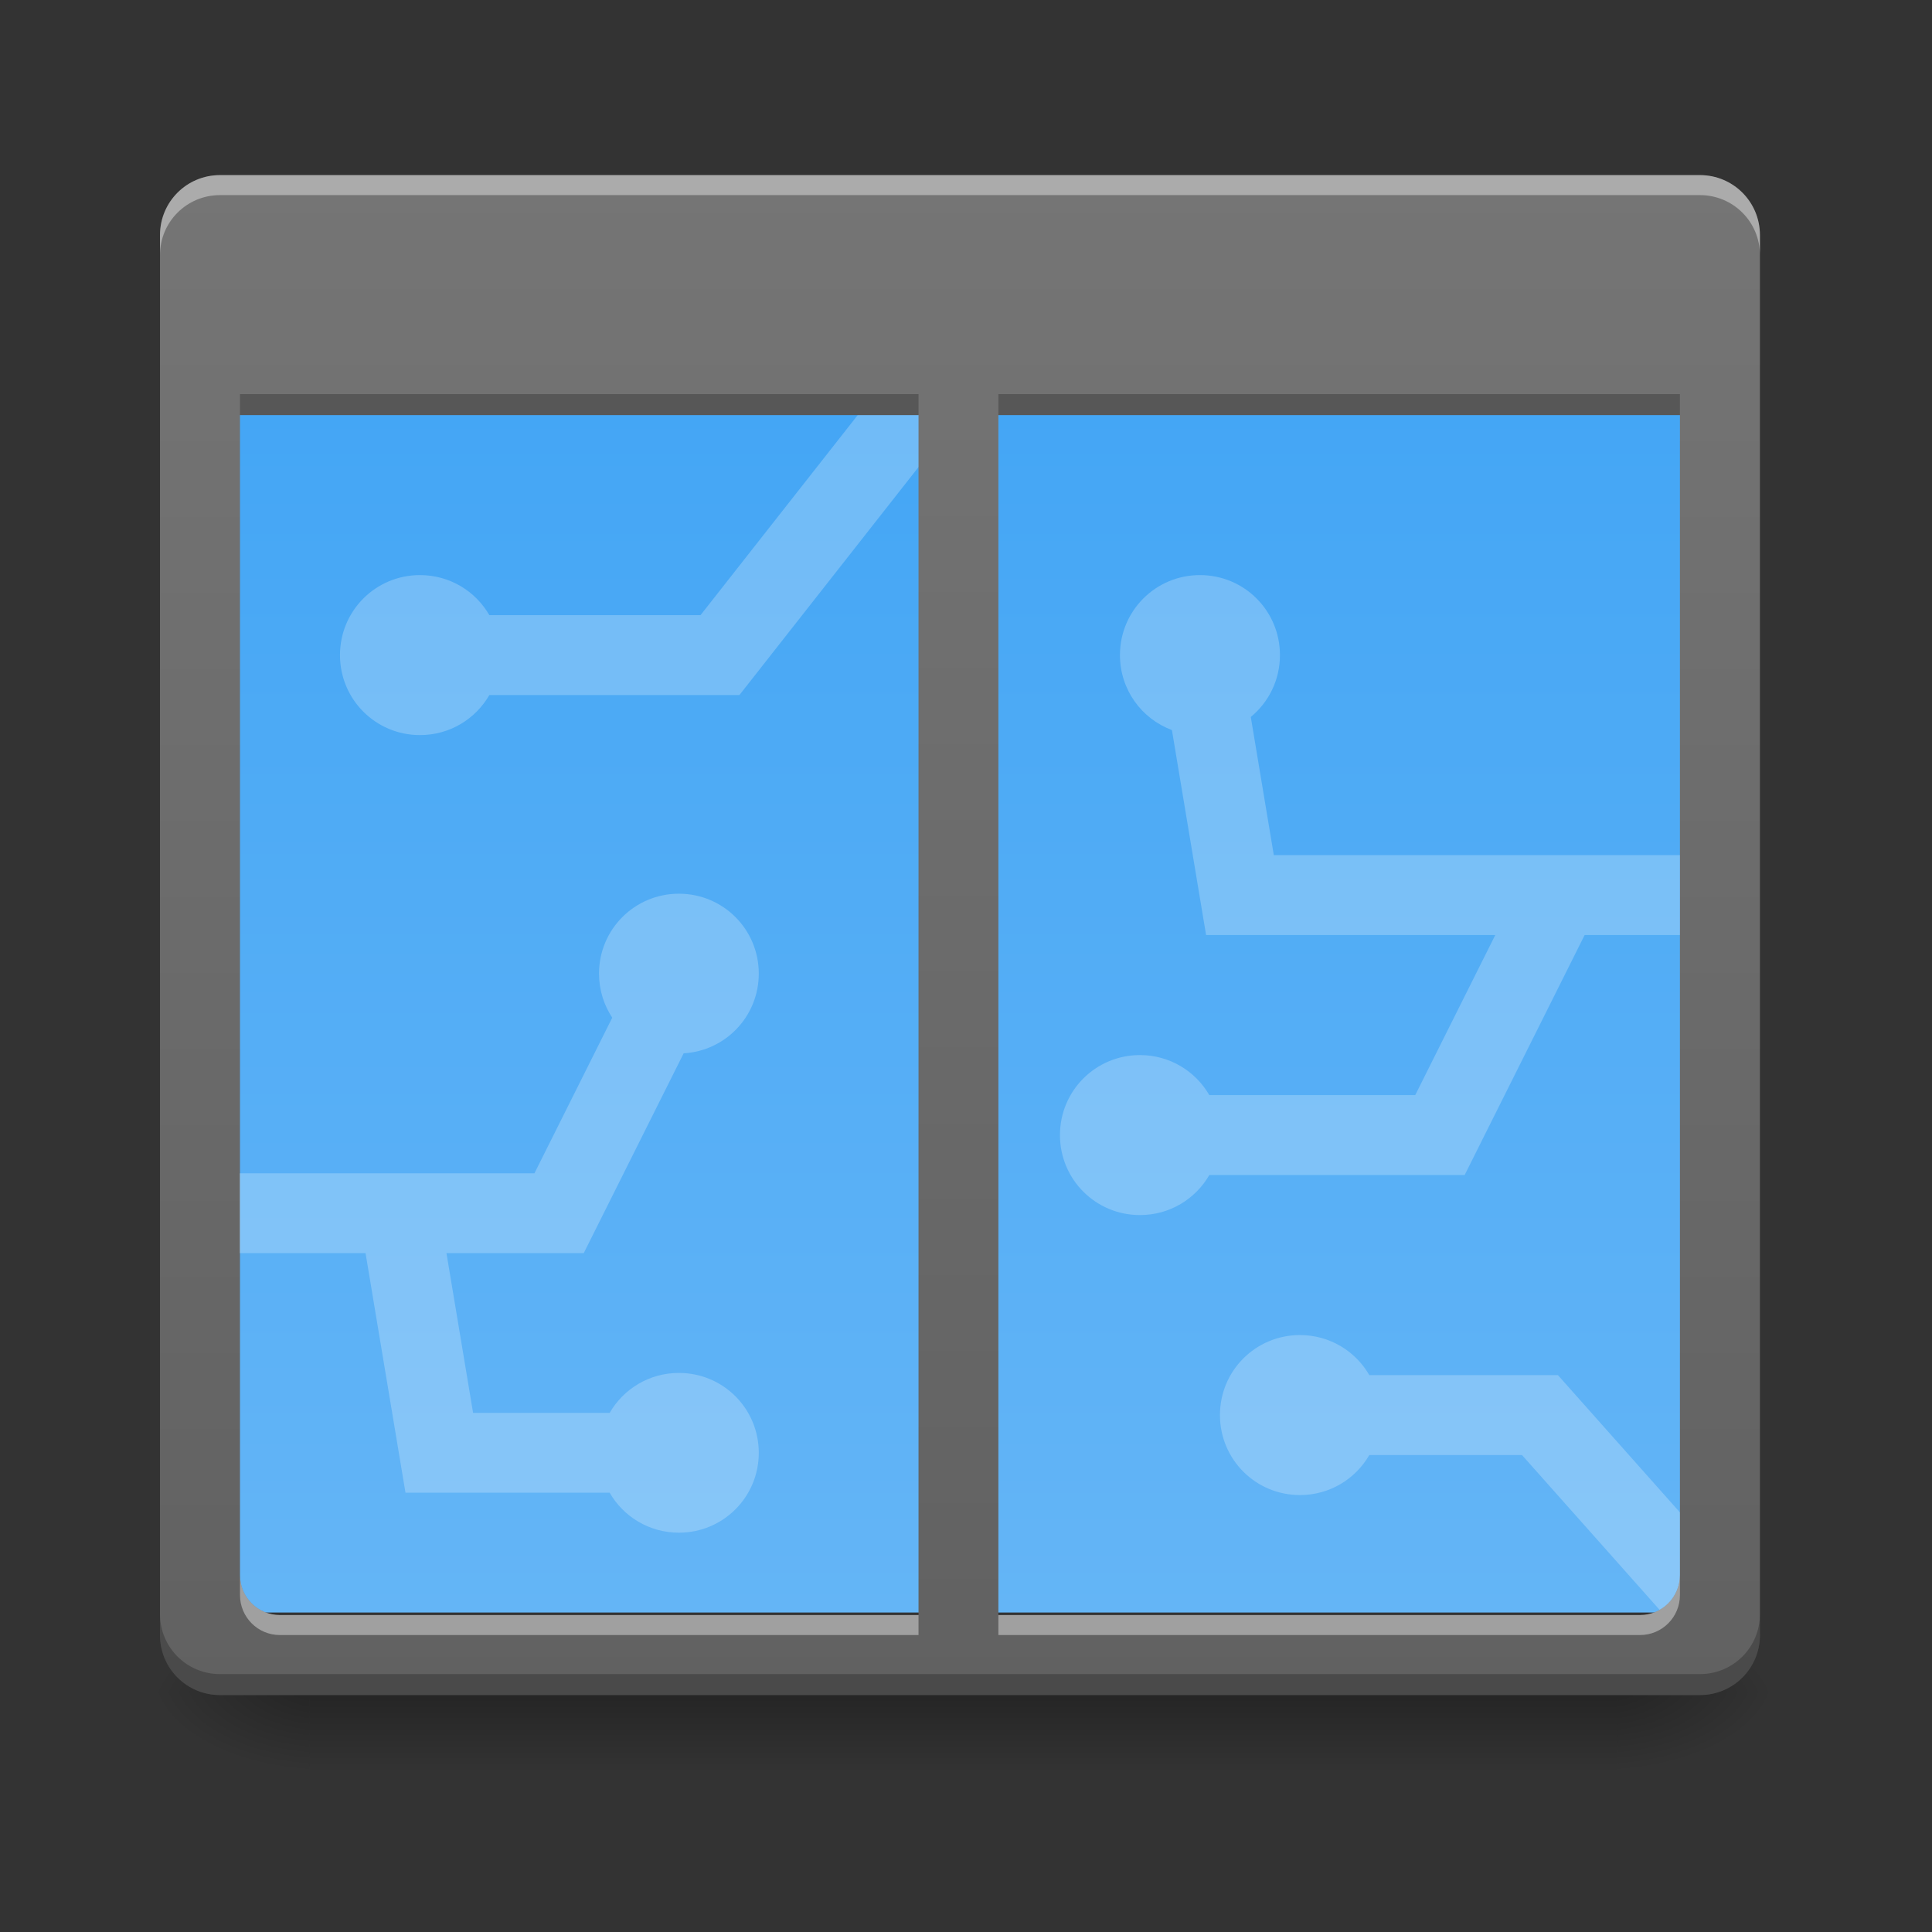 <?xml version="1.0" encoding="UTF-8" standalone="no"?>
<!-- Created with Inkscape (http://www.inkscape.org/) -->

<svg
   xmlns:dc="http://purl.org/dc/elements/1.1/"
   xmlns:cc="http://creativecommons.org/ns#"
   xmlns:rdf="http://www.w3.org/1999/02/22-rdf-syntax-ns#"
   xmlns:svg="http://www.w3.org/2000/svg"
   xmlns="http://www.w3.org/2000/svg"
   xmlns:xlink="http://www.w3.org/1999/xlink"
   xmlns:sodipodi="http://sodipodi.sourceforge.net/DTD/sodipodi-0.dtd"
   xmlns:inkscape="http://www.inkscape.org/namespaces/inkscape"
   width="512mm"
   height="512mm"
   viewBox="0 0 512 512"
   version="1.1"
   id="svg3705"
   inkscape:version="0.92.2 2405546, 2018-03-11"
   sodipodi:docname="mc.svg">
  <rect x="0" y="0" width="512" height="512" fill="#333333" stroke="none"/>
  <defs
     id="defs3699">
    <linearGradient
       inkscape:collect="always"
       id="linearGradient1034">
      <stop
         style="stop-color:#42a5f5;stop-opacity:1"
         offset="0"
         id="stop1030" />
      <stop
         style="stop-color:#64b5f6;stop-opacity:1"
         offset="1"
         id="stop1032" />
    </linearGradient>
    <linearGradient
       inkscape:collect="always"
       id="linearGradient915">
      <stop
         style="stop-color:#757575;stop-opacity:1"
         offset="0"
         id="stop911" />
      <stop
         style="stop-color:#616161;stop-opacity:1"
         offset="1"
         id="stop913" />
    </linearGradient>
    <linearGradient
       inkscape:collect="always"
       id="linearGradient930">
      <stop
         style="stop-color:#000000;stop-opacity:0.314"
         offset="0"
         id="stop924" />
      <stop
         id="stop926"
         offset="0.222"
         style="stop-color:#000000;stop-opacity:0.275" />
      <stop
         style="stop-color:#000000;stop-opacity:0;"
         offset="1"
         id="stop928" />
    </linearGradient>
    <linearGradient
       inkscape:collect="always"
       id="linearGradient3756-3">
      <stop
         style="stop-color:#000000;stop-opacity:0.275"
         offset="0"
         id="stop3752" />
      <stop
         style="stop-color:#000000;stop-opacity:0;"
         offset="1"
         id="stop3754" />
    </linearGradient>
    <linearGradient
       inkscape:collect="always"
       xlink:href="#linearGradient3756-3"
       id="linearGradient4620"
       gradientUnits="userSpaceOnUse"
       gradientTransform="translate(-963.083,423.333)"
       x1="254"
       y1="233.5"
       x2="254"
       y2="254.667" />
    <radialGradient
       inkscape:collect="always"
       xlink:href="#linearGradient930"
       id="radialGradient4622"
       gradientUnits="userSpaceOnUse"
       gradientTransform="matrix(2.7864596e-6,1.25,-2.25,1.624462e-6,-113.198,-1225.762)"
       cx="450.909"
       cy="189.579"
       fx="450.909"
       fy="189.579"
       r="21.167" />
    <radialGradient
       inkscape:collect="always"
       xlink:href="#linearGradient930"
       id="radialGradient4624"
       gradientUnits="userSpaceOnUse"
       gradientTransform="matrix(2.7864596e-6,1.25,-2.25,1.624462e-6,1302.323,87.905)"
       cx="450.909"
       cy="189.579"
       fx="450.909"
       fy="189.579"
       r="21.167" />
    <radialGradient
       inkscape:collect="always"
       xlink:href="#linearGradient930"
       id="radialGradient4626"
       gradientUnits="userSpaceOnUse"
       gradientTransform="matrix(2.7864596e-6,1.25,-2.25,1.624462e-6,1302.323,-1225.762)"
       cx="450.909"
       cy="189.579"
       fx="450.909"
       fy="189.579"
       r="21.167" />
    <radialGradient
       inkscape:collect="always"
       xlink:href="#linearGradient930"
       id="radialGradient4628"
       gradientUnits="userSpaceOnUse"
       gradientTransform="matrix(2.7864596e-6,1.25,-2.25,1.624462e-6,-113.198,87.905)"
       cx="450.909"
       cy="189.579"
       fx="450.909"
       fy="189.579"
       r="21.167" />
    <linearGradient
       inkscape:collect="always"
       xlink:href="#linearGradient915"
       id="linearGradient4613"
       x1="254"
       y1="-168.667"
       x2="254"
       y2="233.5"
       gradientUnits="userSpaceOnUse"
       gradientTransform="matrix(3.78,0,0,3.78,0,812.598)" />
    <linearGradient
       inkscape:collect="always"
       xlink:href="#linearGradient915"
       id="linearGradient1018"
       x1="254"
       y1="-168.667"
       x2="254"
       y2="233.5"
       gradientUnits="userSpaceOnUse" />
    <linearGradient
       inkscape:collect="always"
       xlink:href="#linearGradient1034"
       id="linearGradient1028"
       x1="254"
       y1="-126.333"
       x2="254"
       y2="212.333"
       gradientUnits="userSpaceOnUse" />
  </defs>
  <sodipodi:namedview
     id="base"
     pagecolor="#ffffff"
     bordercolor="#666666"
     borderopacity="1.0"
     inkscape:pageopacity="0.0"
     inkscape:pageshadow="2"
     inkscape:zoom="0.15184639"
     inkscape:cx="-750.08943"
     inkscape:cy="217.70509"
     inkscape:document-units="mm"
     inkscape:current-layer="layer1"
     showgrid="true"
     showguides="true"
     inkscape:guide-bbox="true"
     inkscape:window-width="1920"
     inkscape:window-height="1025"
     inkscape:window-x="0"
     inkscape:window-y="30"
     inkscape:window-maximized="1"
     inkscape:measure-start="0,0"
     inkscape:measure-end="0,0">
    <inkscape:grid
       type="xygrid"
       id="grid3707" />
    <sodipodi:guide
       position="486.833,370.417"
       orientation="-1,-1.3113658e-08"
       id="guide3713"
       inkscape:locked="false" />
    <sodipodi:guide
       position="-158.75,21.167"
       orientation="0,1"
       id="guide3715"
       inkscape:locked="false" />
    <sodipodi:guide
       position="243.417,264.583"
       orientation="0,1"
       id="guide3719"
       inkscape:locked="false" />
    <sodipodi:guide
       position="698.5,63.5"
       orientation="0,1"
       id="guide3742"
       inkscape:locked="false" />
    <sodipodi:guide
       position="296.333,402.167"
       orientation="4.2706795e-07,1"
       id="guide3744"
       inkscape:locked="false" />
    <sodipodi:guide
       position="529.167,465.667"
       orientation="0,1"
       id="guide3748"
       inkscape:locked="false" />
    <sodipodi:guide
       position="137.583,338.667"
       orientation="0,1"
       id="guide888"
       inkscape:locked="false" />
    <sodipodi:guide
       position="539.75,169.333"
       orientation="0,1"
       id="guide890"
       inkscape:locked="false" />
    <sodipodi:guide
       position="179.917,328.083"
       orientation="1,0"
       id="guide976"
       inkscape:locked="false" />
    <sodipodi:guide
       position="328.083,317.5"
       orientation="1,0"
       id="guide978"
       inkscape:locked="false" />
    <sodipodi:guide
       position="560.917,264.583"
       orientation="0,1"
       id="guide934"
       inkscape:locked="false" />
    <sodipodi:guide
       position="328.083,317.5"
       orientation="0,1"
       id="guide936"
       inkscape:locked="false" />
    <sodipodi:guide
       position="254,254"
       orientation="1,0"
       id="guide938"
       inkscape:locked="false" />
    <sodipodi:guide
       position="322.792,296.333"
       orientation="0,1"
       id="guide950"
       inkscape:locked="false" />
    <sodipodi:guide
       position="238.125,95.25"
       orientation="0,1"
       id="guide930"
       inkscape:locked="false" />
  </sodipodi:namedview>
  <g
     inkscape:label="Layer 1"
     inkscape:groupmode="layer"
     id="layer1"
     transform="translate(0,215)">
    <g
       id="g4618"
       transform="translate(963.083,-423.333)">
      <rect
         style="fill:url(#linearGradient4620);fill-opacity:1;stroke-width:0.265"
         ry="0"
         y="656.833"
         x="-881.062"
         height="21.167"
         width="346.604"
         id="rect4608" />
      <rect
         y="-656.833"
         x="-534.458"
         height="21.167"
         width="42.333"
         id="rect4610"
         style="fill:url(#radialGradient4622);fill-opacity:1;stroke-width:0.187"
         transform="scale(1,-1)" />
      <rect
         y="656.833"
         x="881.062"
         height="21.167"
         width="42.333"
         id="rect4612"
         style="fill:url(#radialGradient4624);fill-opacity:1;stroke-width:0.187"
         transform="scale(-1,1)" />
      <rect
         transform="scale(-1)"
         style="fill:url(#radialGradient4626);fill-opacity:1;stroke-width:0.187"
         id="rect4614"
         width="42.333"
         height="21.167"
         x="881.062"
         y="-656.833" />
      <rect
         style="fill:url(#radialGradient4628);fill-opacity:1;stroke-width:0.187"
         id="rect4616"
         width="42.333"
         height="21.167"
         x="-534.458"
         y="656.833" />
    </g>
    <rect
       style="opacity:1;vector-effect:none;fill:url(#linearGradient1028);fill-opacity:1;stroke:none;stroke-width:3;stroke-linecap:round;stroke-linejoin:round;stroke-miterlimit:4;stroke-dasharray:none;stroke-dashoffset:0;stroke-opacity:1;paint-order:normal"
       id="rect1020"
       width="402.167"
       height="338.667"
       x="52.917"
       y="-126.333" />
    <path
       style="opacity:1;vector-effect:none;fill:#ffffff;fill-opacity:0.235;stroke:none;stroke-width:11.339;stroke-linecap:round;stroke-linejoin:round;stroke-miterlimit:4;stroke-dasharray:none;stroke-dashoffset:0;stroke-opacity:1;paint-order:normal"
       d="M 1300 1335.117 C 1255.68 1335.117 1220 1370.797 1220 1415.117 C 1220 1459.437 1255.68 1495.117 1300 1495.117 C 1329.736 1495.117 1355.561 1479.044 1369.352 1455.088 L 1522.049 1455.088 L 1670.131 1621.668 L 1729.871 1568.562 L 1557.947 1375.15 L 1369.353 1375.15 C 1355.563 1351.193 1329.737 1335.117 1300 1335.117 z "
       transform="matrix(0.265,0,0,0.265,0,-215)"
       id="rect1068" />
    <path
       style="opacity:1;vector-effect:none;fill:#ffffff;fill-opacity:0.235;stroke:none;stroke-width:11.339;stroke-linecap:round;stroke-linejoin:round;stroke-miterlimit:4;stroke-dasharray:none;stroke-dashoffset:0;stroke-opacity:1;paint-order:normal"
       d="M 908.57 350.426 L 700.57 615.148 L 489.354 615.148 C 475.563 591.192 449.736 575.117 420 575.117 C 375.68 575.117 340 610.797 340 655.117 C 340 699.437 375.68 735.117 420 735.117 C 449.737 735.117 475.563 719.043 489.354 695.086 L 739.43 695.086 L 971.428 399.811 L 908.57 350.426 z "
       transform="matrix(0.265,0,0,0.265,0,-215)"
       id="rect1054" />
    <path
       style="opacity:1;fill:url(#linearGradient4613);fill-opacity:1;stroke:none;stroke-width:11.339;stroke-linecap:round;stroke-miterlimit:4;stroke-dasharray:none;stroke-opacity:1"
       d="M 220 175.117 C 186.76 175.117 160 201.877 160 235.117 L 160 1635.117 C 160 1668.357 186.76 1695.117 220 1695.117 L 1700 1695.117 C 1733.24 1695.117 1760 1668.357 1760 1635.117 L 1760 235.117 C 1760 201.877 1733.24 175.117 1700 175.117 L 220 175.117 z M 240 415.117 L 280 415.117 L 1640 415.117 L 1680 415.117 L 1680 455.117 L 1680 575.117 L 1680 1575.117 C 1680 1597.277 1662.16 1615.117 1640 1615.117 L 280 1615.117 C 257.84 1615.117 240 1597.277 240 1575.117 L 240 575.117 L 240 455.117 L 240 415.117 z "
       transform="matrix(0.265,0,0,0.265,0,-215)"
       id="rect860" />
    <path
       style="opacity:1;fill:#ffffff;fill-opacity:0.392;stroke:none;stroke-width:11.339;stroke-linecap:round;stroke-miterlimit:4;stroke-dasharray:none;stroke-opacity:1"
       d="M 220 175.117 C 186.76 175.117 160 201.877 160 235.117 L 160 255.117 C 160 221.877 186.76 195.117 220 195.117 L 1700 195.117 C 1733.24 195.117 1760 221.877 1760 255.117 L 1760 235.117 C 1760 201.877 1733.24 175.117 1700 175.117 L 220 175.117 z M 240 1575.117 L 240 1595.117 C 240 1617.277 257.84 1635.117 280 1635.117 L 1640 1635.117 C 1662.16 1635.117 1680 1617.277 1680 1595.117 L 1680 1575.117 C 1680 1597.277 1662.16 1615.117 1640 1615.117 L 280 1615.117 C 257.84 1615.117 240 1597.277 240 1575.117 z "
       transform="matrix(0.265,0,0,0.265,0,-215)"
       id="path993" />
    <path
       style="opacity:1;fill:#000000;fill-opacity:0.235;stroke:none;stroke-width:11.339;stroke-linecap:round;stroke-miterlimit:4;stroke-dasharray:none;stroke-opacity:1"
       d="M 240 394.162 L 240 415.117 L 280 415.117 L 1640 415.117 L 1680 415.117 L 1680 394.162 L 1640 394.162 L 280 394.162 L 240 394.162 z M 160 1614.162 L 160 1635.117 C 160 1668.357 186.76 1695.117 220 1695.117 L 1700 1695.117 C 1733.24 1695.117 1760 1668.357 1760 1635.117 L 1760 1614.162 C 1760 1647.402 1733.24 1674.162 1700 1674.162 L 220 1674.162 C 186.76 1674.162 160 1647.402 160 1614.162 z "
       transform="matrix(0.265,0,0,0.265,0,-215)"
       id="path1001" />
    <rect
       style="opacity:1;vector-effect:none;fill:url(#linearGradient1018);fill-opacity:1;stroke:none;stroke-width:3;stroke-linecap:round;stroke-linejoin:round;stroke-miterlimit:4;stroke-dasharray:none;stroke-dashoffset:0;stroke-opacity:1;paint-order:normal"
       id="rect1006"
       width="21.167"
       height="338.667"
       x="243.417"
       y="-115.75" />
    <path
       style="opacity:1;vector-effect:none;fill:#ffffff;fill-opacity:0.235;stroke:none;stroke-width:3;stroke-linecap:round;stroke-linejoin:round;stroke-miterlimit:4;stroke-dasharray:none;stroke-dashoffset:0;stroke-opacity:1;paint-order:normal"
       d="m 179.917,21.842 c -11.726,0 -21.167,9.44 -21.167,21.167 0,4.328 1.289,8.342 3.501,11.687 L 141.631,95.935 H 63.5 v 21.149 h 33.375 l 10.584,63.5 h 54.107 c 3.649,6.339 10.482,10.592 18.35,10.592 11.726,0 21.167,-9.44 21.167,-21.167 0,-11.726 -9.44,-21.167 -21.167,-21.167 -7.868,0 -14.702,4.254 -18.35,10.593 h -36.192 l -7.059,-42.351 h 36.387 L 181.175,64.138 c 11.136,-0.647 19.908,-9.825 19.908,-21.129 0,-11.726 -9.44,-21.167 -21.167,-21.167 z"
       id="rect1036"
       inkscape:connector-curvature="0" />
    <path
       style="opacity:1;vector-effect:none;fill:#ffffff;fill-opacity:0.235;stroke:none;stroke-width:11.339;stroke-linecap:round;stroke-linejoin:round;stroke-miterlimit:4;stroke-dasharray:none;stroke-dashoffset:0;stroke-opacity:1;paint-order:normal"
       d="M 1200 575.117 C 1155.68 575.117 1120 610.797 1120 655.117 C 1120 689.567 1141.561 718.787 1171.977 730.098 L 1206.143 935.086 L 1495.33 935.086 L 1415.301 1095.148 L 1209.353 1095.148 C 1195.563 1071.192 1169.736 1055.117 1140 1055.117 C 1095.68 1055.117 1060 1090.797 1060 1135.117 C 1060 1179.437 1095.68 1215.117 1140 1215.117 C 1169.736 1215.117 1195.563 1199.043 1209.353 1175.086 L 1464.699 1175.086 L 1584.703 935.086 L 1680 935.086 L 1680 855.148 L 1273.855 855.148 L 1250.83 716.984 C 1268.661 702.335 1280 680.1 1280 655.117 C 1280 610.797 1244.32 575.117 1200 575.117 z "
       transform="matrix(0.265,0,0,0.265,0,-215)"
       id="rect1038" />
  </g>
</svg>
